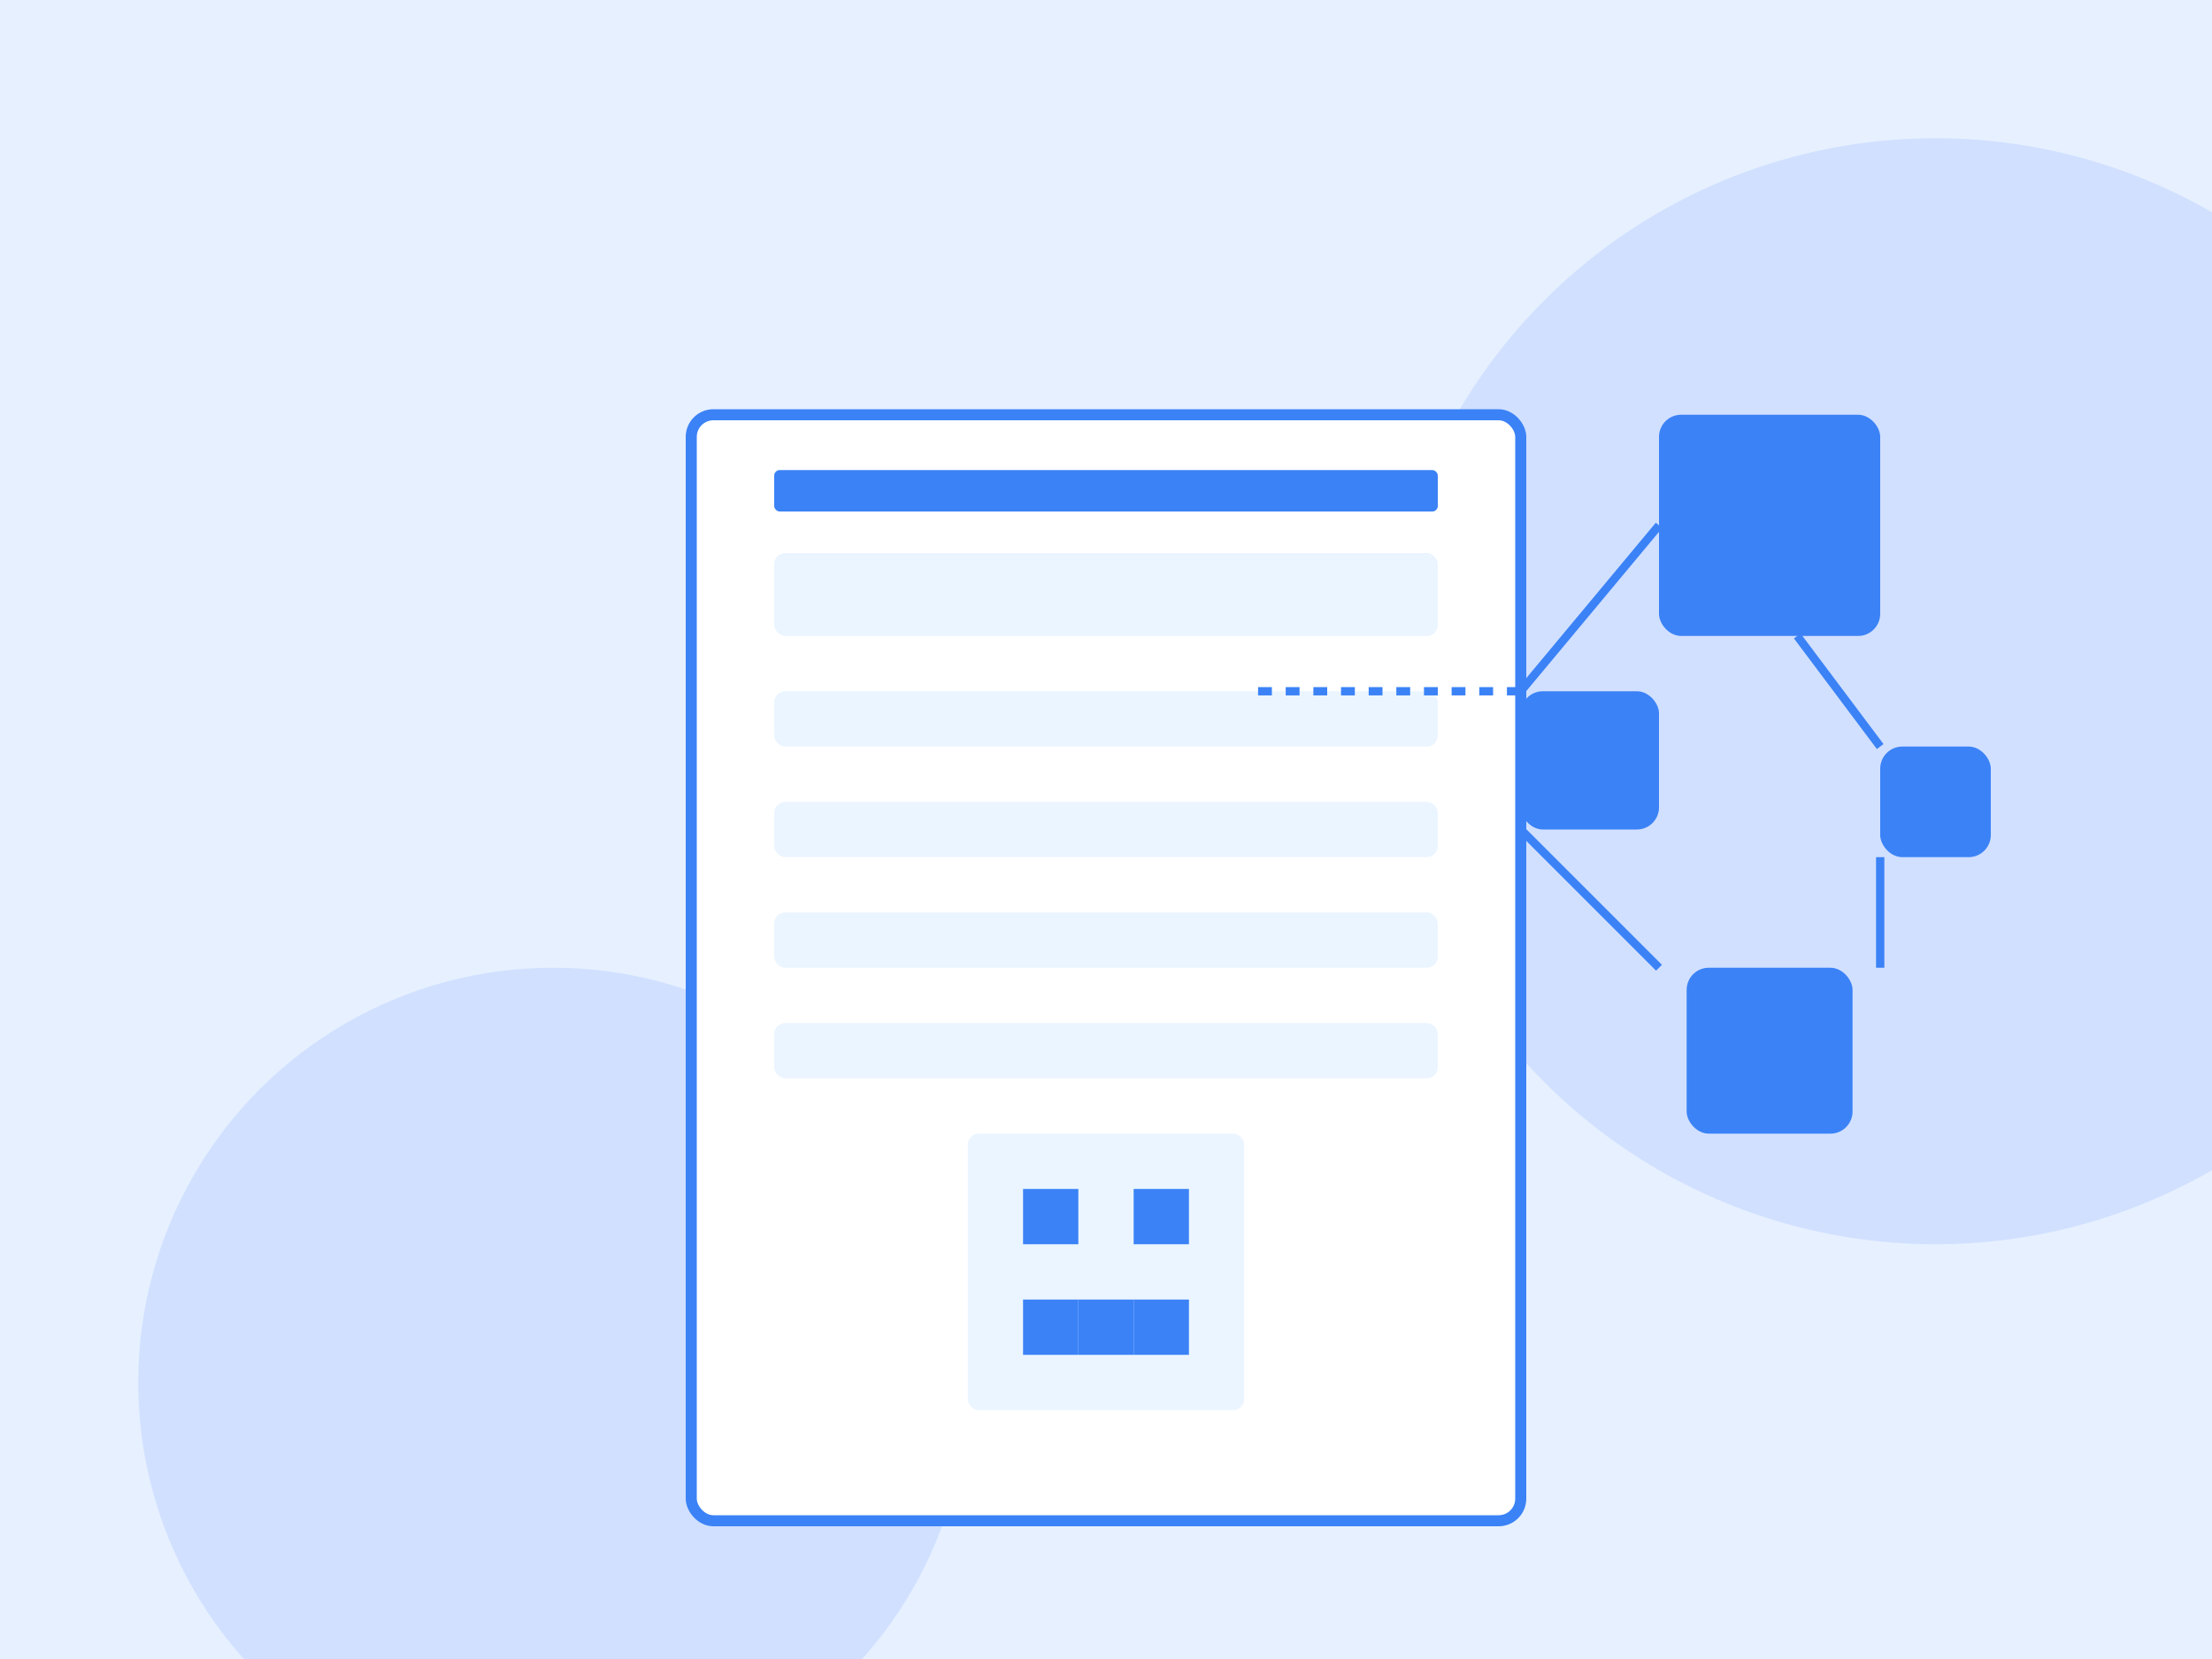 <svg xmlns="http://www.w3.org/2000/svg" viewBox="0 0 800 600" fill="none">
  <!-- Background elements -->
  <rect width="800" height="600" fill="#E6F0FF" />
  <circle cx="200" cy="500" r="150" fill="#D1E0FF" />
  <circle cx="700" cy="250" r="200" fill="#D1E0FF" />
  
  <!-- Document and certificate -->
  <rect x="250" y="150" width="300" height="400" rx="8" fill="white" stroke="#3B82F6" stroke-width="4" />
  <rect x="280" y="200" width="240" height="30" rx="4" fill="#EBF5FF" />
  <rect x="280" y="250" width="240" height="20" rx="4" fill="#EBF5FF" />
  <rect x="280" y="290" width="240" height="20" rx="4" fill="#EBF5FF" />
  <rect x="280" y="330" width="240" height="20" rx="4" fill="#EBF5FF" />
  <rect x="280" y="370" width="240" height="20" rx="4" fill="#EBF5FF" />
  
  <!-- QR code symbol -->
  <rect x="350" y="410" width="100" height="100" rx="4" fill="#EBF5FF" />
  <rect x="370" y="430" width="20" height="20" fill="#3B82F6" />
  <rect x="410" y="430" width="20" height="20" fill="#3B82F6" />
  <rect x="370" y="470" width="20" height="20" fill="#3B82F6" />
  <rect x="390" y="470" width="20" height="20" fill="#3B82F6" />
  <rect x="410" y="470" width="20" height="20" fill="#3B82F6" />
  
  <!-- Blockchain elements -->
  <rect x="600" y="150" width="80" height="80" rx="8" fill="#3B82F6" />
  <rect x="610" y="350" width="60" height="60" rx="8" fill="#3B82F6" />
  <rect x="550" y="250" width="50" height="50" rx="8" fill="#3B82F6" />
  <rect x="680" y="270" width="40" height="40" rx="8" fill="#3B82F6" />
  
  <!-- Connection lines -->
  <line x1="600" y1="190" x2="550" y2="250" stroke="#3B82F6" stroke-width="3" />
  <line x1="600" y1="350" x2="550" y2="300" stroke="#3B82F6" stroke-width="3" />
  <line x1="680" y1="350" x2="680" y2="310" stroke="#3B82F6" stroke-width="3" />
  <line x1="680" y1="270" x2="650" y2="230" stroke="#3B82F6" stroke-width="3" />
  <line x1="550" y1="250" x2="450" y2="250" stroke="#3B82F6" stroke-width="3" stroke-dasharray="5,5" />
  
  <!-- Document header -->
  <rect x="280" y="170" width="240" height="15" rx="2" fill="#3B82F6" />
</svg> 